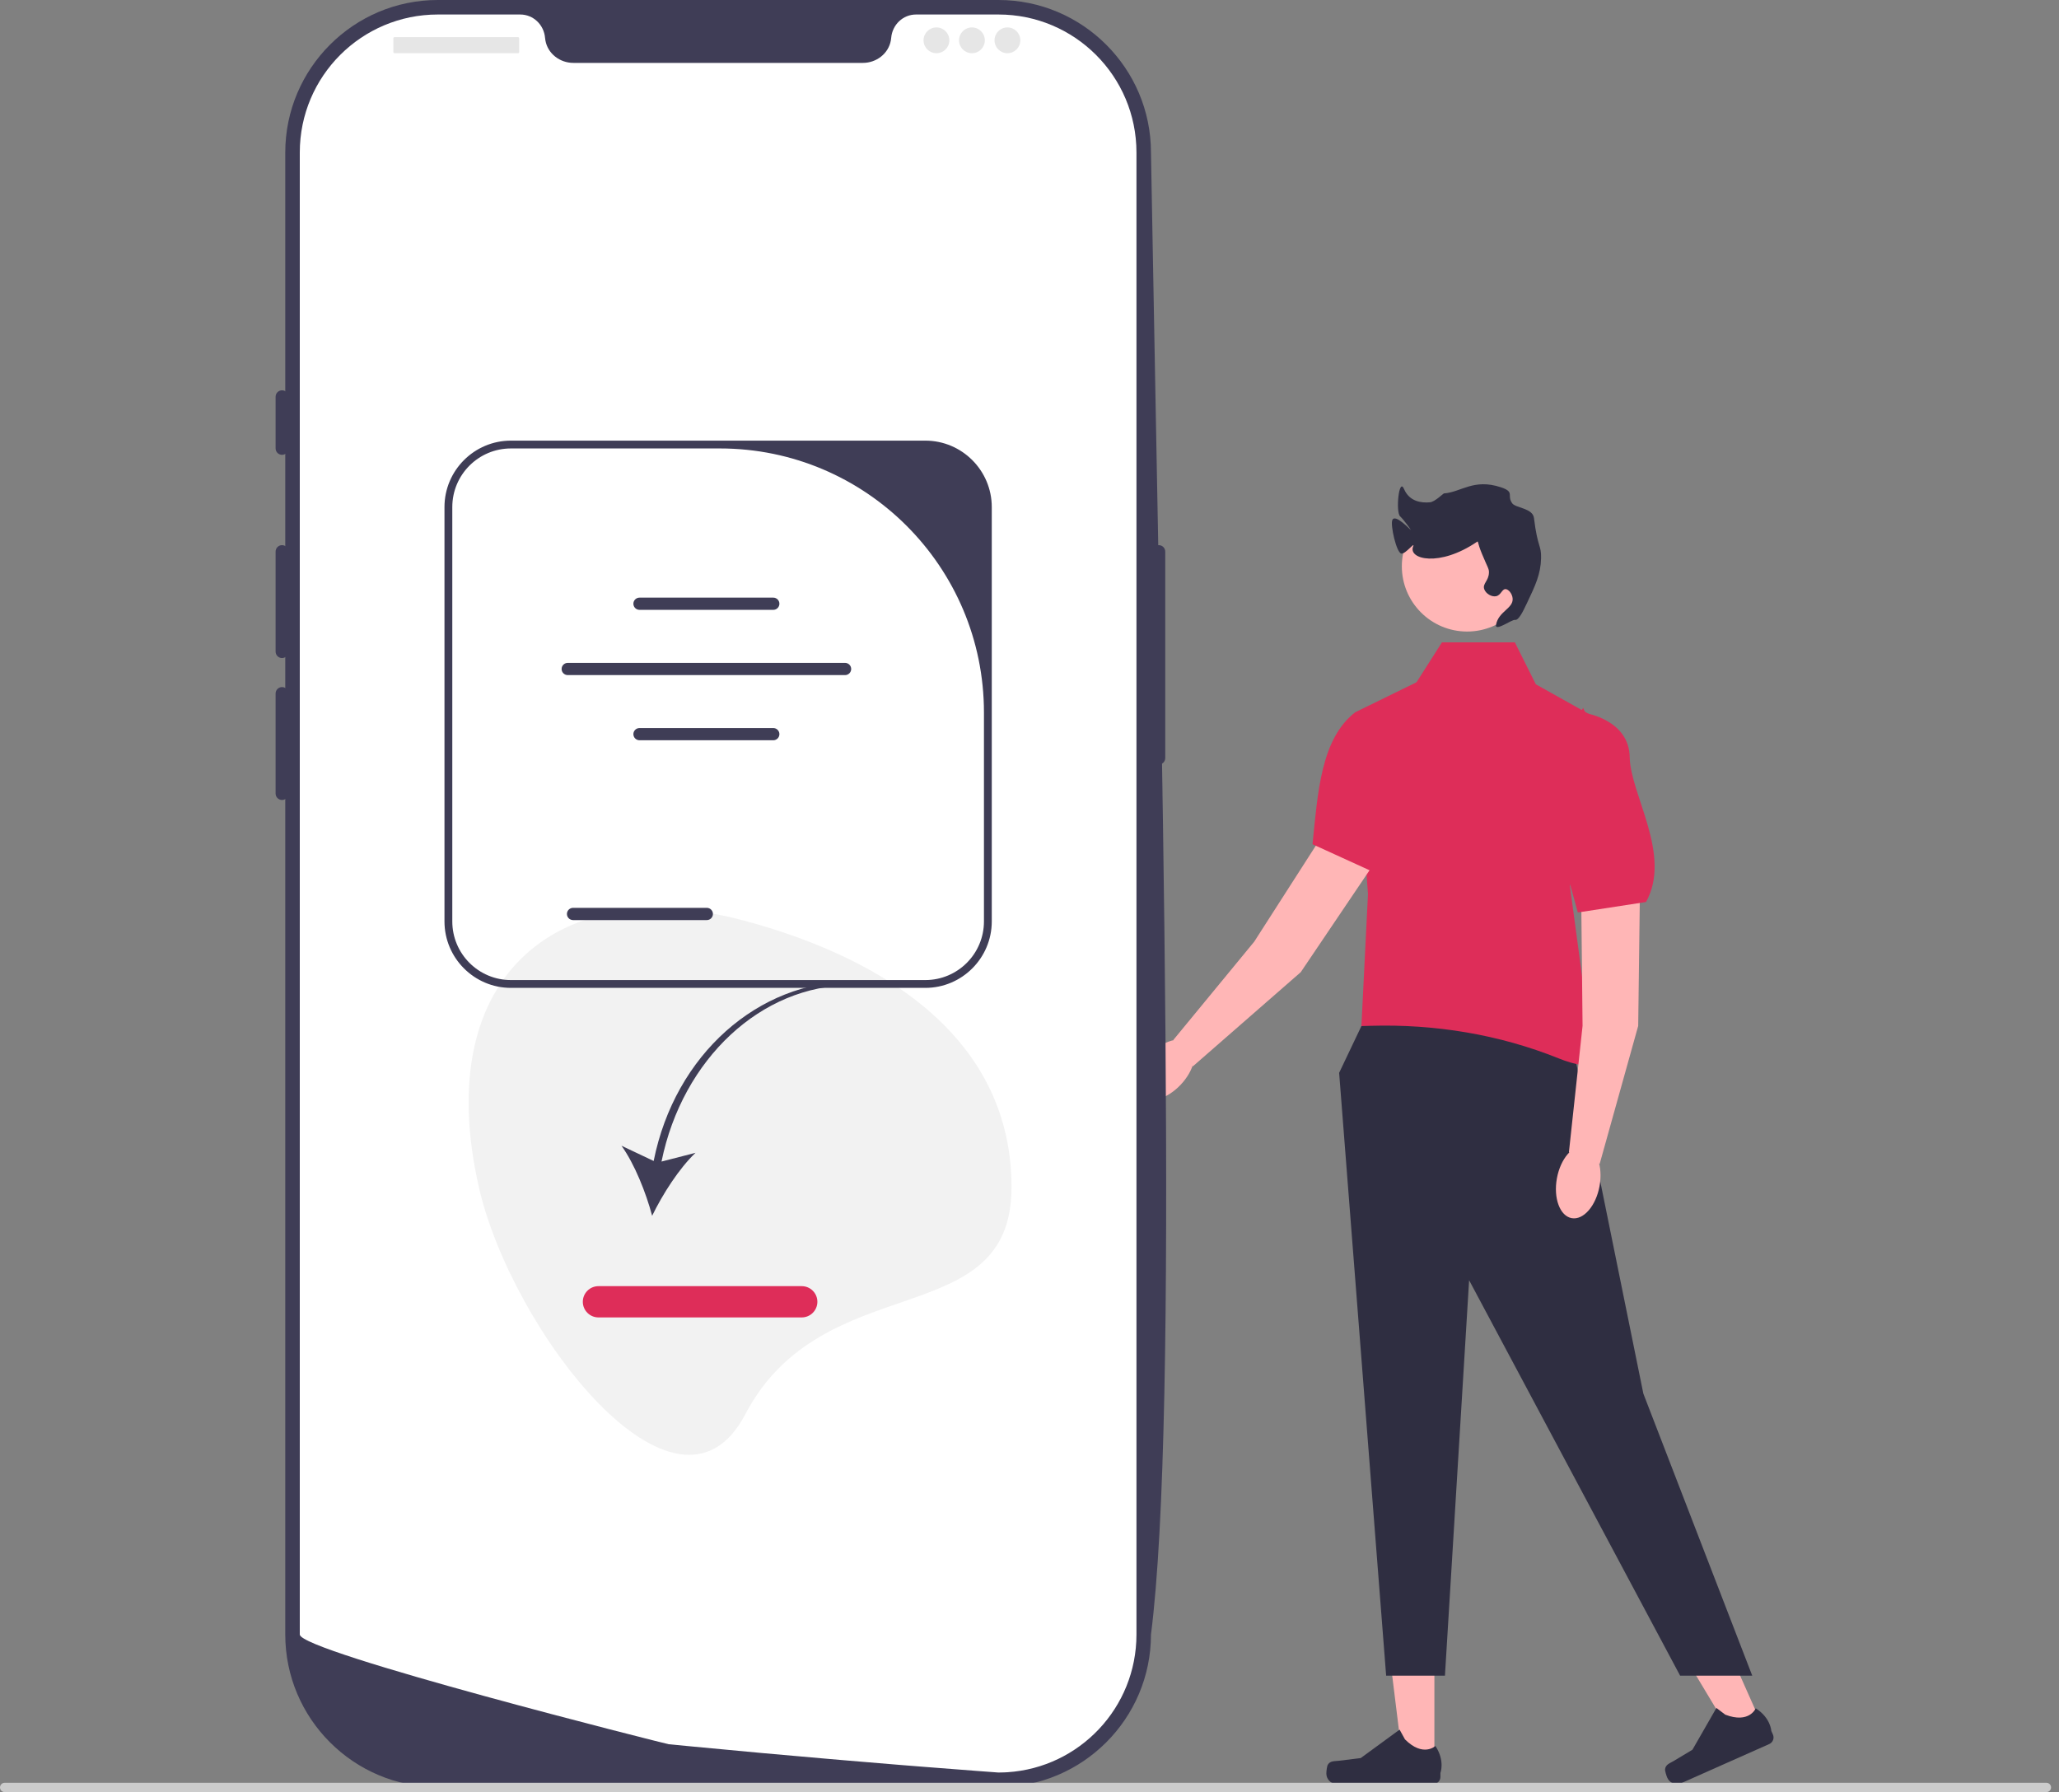 <svg width="247" height="215" viewBox="0 0 247 215" fill="none" xmlns="http://www.w3.org/2000/svg">
<rect x="0" y="0" width="247" height="215" fill="#808080" stroke="none"/>
<g clip-path="url(#clip0_525_1808)">
<path d="M172.071 211.802L168.34 211.801L166.565 197.409L172.072 197.409L172.071 211.802Z" fill="#FFB6B6"/>
<path d="M159.287 211.717C159.171 211.913 159.11 212.544 159.11 212.772C159.11 213.471 159.677 214.038 160.376 214.038H171.932C172.409 214.038 172.796 213.652 172.796 213.174V212.693C172.796 212.693 173.367 211.247 172.191 209.465C172.191 209.465 170.728 210.861 168.542 208.675L167.897 207.507L163.232 210.919L160.646 211.238C160.08 211.307 159.578 211.227 159.287 211.717Z" fill="#2F2E41"/>
<path d="M211.461 207.134L208.052 208.65L200.583 196.219L205.615 193.982L211.461 207.134Z" fill="#FFB6B6"/>
<path d="M199.745 212.25C199.719 212.476 199.919 213.078 200.012 213.286C200.296 213.925 201.044 214.213 201.683 213.929L212.243 209.234C212.679 209.041 212.875 208.53 212.681 208.094L212.486 207.654C212.486 207.654 212.421 206.101 210.621 204.95C210.621 204.95 209.851 206.82 206.966 205.711L205.903 204.905L203.026 209.919L200.792 211.26C200.303 211.554 199.812 211.684 199.745 212.25Z" fill="#2F2E41"/>
<path d="M163.962 121.743L160.644 128.71L166.284 201.034H173.337L176.237 153.592L201.55 201.034H210.202L197.138 167.194L188.18 123.07L163.962 121.743Z" fill="#2F2E41"/>
<path d="M181.726 77.064H172.977L169.769 82.098L162.532 85.559L164.105 107.27L163.316 123.099L164.398 123.068C172.118 122.842 179.835 124.098 187 126.983C188.838 127.723 190.765 128.136 192.423 127.722C192.423 127.722 191.794 125.204 191.165 124.575C190.536 123.946 190.221 123.426 190.536 123.056C190.85 122.687 191.48 122.373 190.85 121.743C190.221 121.114 190.221 120.321 190.221 120.321L188.333 106.326L192.109 86.503L184.243 82.098L181.726 77.064Z" fill="#DE2D59"/>
<path d="M196.758 104.511L196.52 123.078L191.9 139.63L188.207 138.252L189.846 123.081L189.631 102.55L196.758 104.511Z" fill="#FFB6B6"/>
<path d="M191.884 142.299C192.317 139.919 191.523 137.781 190.11 137.524C188.697 137.266 187.2 138.987 186.767 141.367C186.333 143.747 187.128 145.885 188.541 146.143C189.954 146.4 191.451 144.679 191.884 142.299Z" fill="#FFB6B6"/>
<path d="M190.221 85.559C190.221 85.559 195.433 86.367 195.502 90.84C195.57 95.313 200.604 102.55 197.458 108.214L189.277 109.472L184.872 93.425L189.906 84.93" fill="#DE2D59"/>
<path d="M166.428 101.241L156.04 116.632L143.095 127.934L140.763 124.756L150.459 112.972L161.545 95.69L166.428 101.241Z" fill="#FFB6B6"/>
<path d="M141.617 130.157C143.285 128.405 143.795 126.182 142.754 125.191C141.714 124.201 139.519 124.818 137.85 126.57C136.182 128.322 135.673 130.545 136.713 131.535C137.753 132.526 139.949 131.909 141.617 130.157Z" fill="#FFB6B6"/>
<path d="M171.362 81.81C171.362 81.81 175.277 85.346 172.879 89.123C170.482 92.899 170.719 101.712 164.981 104.72L157.451 101.283C158.085 95.078 158.455 88.645 162.574 85.451L171.445 81.111" fill="#DE2D59"/>
<path d="M175.994 75.767C180.317 75.767 183.822 72.262 183.822 67.939C183.822 63.616 180.317 60.112 175.994 60.112C171.671 60.112 168.167 63.616 168.167 67.939C168.167 72.262 171.671 75.767 175.994 75.767Z" fill="#FFB6B6"/>
<path d="M181.743 74.371C182.174 74.444 182.68 73.399 183.164 72.381C184.177 70.251 184.82 68.896 184.869 66.982C184.911 65.35 184.458 65.778 184.017 62.15C183.871 60.953 181.827 60.956 181.411 60.388C180.708 59.428 181.786 59.032 180.038 58.456C176.763 57.376 175.282 59.053 173.202 59.198C173.149 59.201 172.118 60.21 171.542 60.262C170.533 60.353 169.077 60.196 168.425 58.659C167.815 57.221 167.411 61.422 167.956 61.941C168.419 62.383 169.218 63.491 169.238 63.571C169.261 63.662 167.339 61.533 167.018 62.41C166.787 63.042 167.514 66.291 168.101 66.413C168.592 66.515 169.793 64.897 169.522 65.561C168.894 67.1 172.672 68.082 177.196 64.992C177.356 64.882 177.205 65.057 177.764 66.413C178.47 68.123 178.629 68.216 178.617 68.687C178.59 69.706 177.825 70.007 178.048 70.676C178.23 71.219 178.938 71.638 179.469 71.529C180.069 71.405 180.172 70.663 180.606 70.676C180.978 70.688 181.419 71.248 181.459 71.813C181.542 73.004 179.778 73.332 179.469 74.939C179.295 75.847 181.347 74.303 181.743 74.371Z" fill="#2F2E41"/>
<path d="M119.777 214.395H52.517C42.429 214.395 34.221 206.188 34.221 196.099V18.296C34.221 8.207 42.429 0 52.517 0H119.777C129.865 0 138.072 8.207 138.072 18.296C139.324 89.696 141.459 169.653 138.072 196.099C138.072 206.188 129.865 214.395 119.777 214.395Z" fill="#3F3D56"/>
<path d="M139.01 65.402C138.583 65.402 138.236 65.749 138.236 66.176V90.944C138.236 91.371 138.583 91.718 139.01 91.718C139.437 91.718 139.784 91.371 139.784 90.944V66.176C139.784 65.749 139.437 65.402 139.01 65.402Z" fill="#3F3D56"/>
<path d="M136.331 18.296V196.096C136.331 204.877 129.496 212.06 120.855 212.617H120.851C120.723 212.625 120.596 212.633 120.464 212.636C120.236 212.648 120.007 212.652 119.775 212.652C119.775 212.652 118.924 212.59 117.368 212.474C115.797 212.358 113.51 212.184 110.658 211.955C109.802 211.889 108.901 211.816 107.949 211.739C106.052 211.584 103.97 211.413 101.737 211.22C100.847 211.146 99.926 211.065 98.986 210.984C94.179 210.57 88.796 210.086 83.119 209.537C82.159 209.448 81.192 209.355 80.217 209.258C79.961 209.231 35.963 198.171 35.963 196.096V18.296C35.963 9.151 43.374 1.74 52.519 1.74H62.403C63.981 1.74 65.251 2.971 65.386 4.546C65.398 4.65 65.409 4.755 65.429 4.859C65.715 6.442 67.166 7.545 68.776 7.545H103.517C105.127 7.545 106.579 6.442 106.865 4.859C106.884 4.755 106.896 4.65 106.908 4.546C107.043 2.971 108.312 1.74 109.891 1.74H119.775C128.92 1.74 136.331 9.151 136.331 18.296Z" fill="white"/>
<path d="M33.834 46.826C33.408 46.826 33.06 47.173 33.06 47.6V53.792C33.06 54.219 33.408 54.566 33.834 54.566C34.261 54.566 34.608 54.219 34.608 53.792V47.6C34.608 47.173 34.261 46.826 33.834 46.826Z" fill="#3F3D56"/>
<path d="M33.834 65.402C33.408 65.402 33.06 65.749 33.06 66.176V78.173C33.06 78.6 33.408 78.947 33.834 78.947C34.261 78.947 34.608 78.6 34.608 78.173V66.176C34.608 65.749 34.261 65.402 33.834 65.402Z" fill="#3F3D56"/>
<path d="M33.834 82.43C33.408 82.43 33.06 82.777 33.06 83.204V95.201C33.06 95.627 33.408 95.975 33.834 95.975C34.261 95.975 34.608 95.627 34.608 95.201V83.204C34.608 82.777 34.261 82.43 33.834 82.43Z" fill="#3F3D56"/>
<path d="M62.133 4.45H47.331C47.251 4.45 47.186 4.516 47.186 4.596V6.24C47.186 6.32 47.251 6.385 47.331 6.385H62.133C62.213 6.385 62.279 6.32 62.279 6.24V4.596C62.279 4.516 62.213 4.45 62.133 4.45Z" fill="#E6E6E6"/>
<path d="M112.337 6.385C113.192 6.385 113.885 5.692 113.885 4.837C113.885 3.983 113.192 3.289 112.337 3.289C111.482 3.289 110.789 3.983 110.789 4.837C110.789 5.692 111.482 6.385 112.337 6.385Z" fill="#E6E6E6"/>
<path d="M116.594 6.385C117.449 6.385 118.142 5.692 118.142 4.837C118.142 3.983 117.449 3.289 116.594 3.289C115.739 3.289 115.046 3.983 115.046 4.837C115.046 5.692 115.739 6.385 116.594 6.385Z" fill="#E6E6E6"/>
<path d="M120.851 6.385C121.706 6.385 122.399 5.692 122.399 4.837C122.399 3.983 121.706 3.289 120.851 3.289C119.996 3.289 119.303 3.983 119.303 4.837C119.303 5.692 119.996 6.385 120.851 6.385Z" fill="#E6E6E6"/>
<path d="M121.343 142.433C121.343 124.789 106.43 115.082 89.395 110.485C67.554 104.591 51.559 116.518 57.447 142.433C61.356 159.639 81.198 185.317 89.395 169.692C98.774 151.813 121.343 160.078 121.343 142.433Z" fill="#F2F2F2"/>
<path d="M0 214.442C0 214.751 0.249 215 0.558 215H245.488C245.798 215 246.047 214.751 246.047 214.442C246.047 214.132 245.798 213.884 245.488 213.884H0.558C0.249 213.884 0 214.132 0 214.442Z" fill="#CCCCCC"/>
<path d="M78.414 139.284L74.555 137.456C76.138 139.665 77.502 143.115 78.232 145.86C79.469 143.303 81.462 140.174 83.435 138.305L79.356 139.354C81.869 127.036 91.323 118.192 102.149 118.192L102.302 117.747C90.994 117.747 80.981 126.468 78.414 139.284Z" fill="#3F3D56"/>
<path d="M96.178 158.053H71.792C70.758 158.053 69.916 157.212 69.916 156.177C69.916 155.143 70.758 154.302 71.792 154.302H96.178C97.212 154.302 98.054 155.143 98.054 156.177C98.054 157.212 97.212 158.053 96.178 158.053Z" fill="#DE2D59"/>
<path d="M118.974 60.835V110.544C118.974 114.94 115.397 118.517 111.002 118.517H61.292C56.896 118.517 53.32 114.94 53.32 110.544V60.835C53.32 56.439 56.896 52.863 61.292 52.863H111.002C115.397 52.863 118.974 56.439 118.974 60.835ZM111.002 117.579C114.886 117.579 118.036 114.429 118.036 110.544V85.483C118.036 67.986 103.851 53.801 86.354 53.801H61.292C57.407 53.801 54.258 56.95 54.258 60.835V110.544C54.258 114.429 57.407 117.579 61.292 117.579H111.002Z" fill="#3F3D56"/>
<path d="M92.764 73.165H76.716C76.312 73.165 75.982 72.836 75.982 72.431C75.982 72.027 76.312 71.698 76.716 71.698H92.764C93.169 71.698 93.498 72.027 93.498 72.431C93.498 72.836 93.169 73.165 92.764 73.165Z" fill="#3F3D56"/>
<path d="M92.764 88.811H76.716C76.312 88.811 75.982 88.482 75.982 88.077C75.982 87.673 76.312 87.344 76.716 87.344H92.764C93.169 87.344 93.498 87.673 93.498 88.077C93.498 88.482 93.169 88.811 92.764 88.811Z" fill="#3F3D56"/>
<path d="M84.792 110.383H68.744C68.339 110.383 68.01 110.054 68.01 109.649C68.01 109.245 68.339 108.916 68.744 108.916H84.792C85.196 108.916 85.525 109.245 85.525 109.649C85.525 110.054 85.196 110.383 84.792 110.383Z" fill="#3F3D56"/>
<path d="M101.376 80.993H68.105C67.7 80.993 67.371 80.664 67.371 80.259C67.371 79.855 67.7 79.526 68.105 79.526H101.376C101.78 79.526 102.109 79.855 102.109 80.259C102.109 80.664 101.78 80.993 101.376 80.993Z" fill="#3F3D56"/>
</g>
<defs>
<clipPath id="clip0_525_1808">
<rect width="246.047" height="215" fill="white"/>
</clipPath>
</defs>
</svg>
